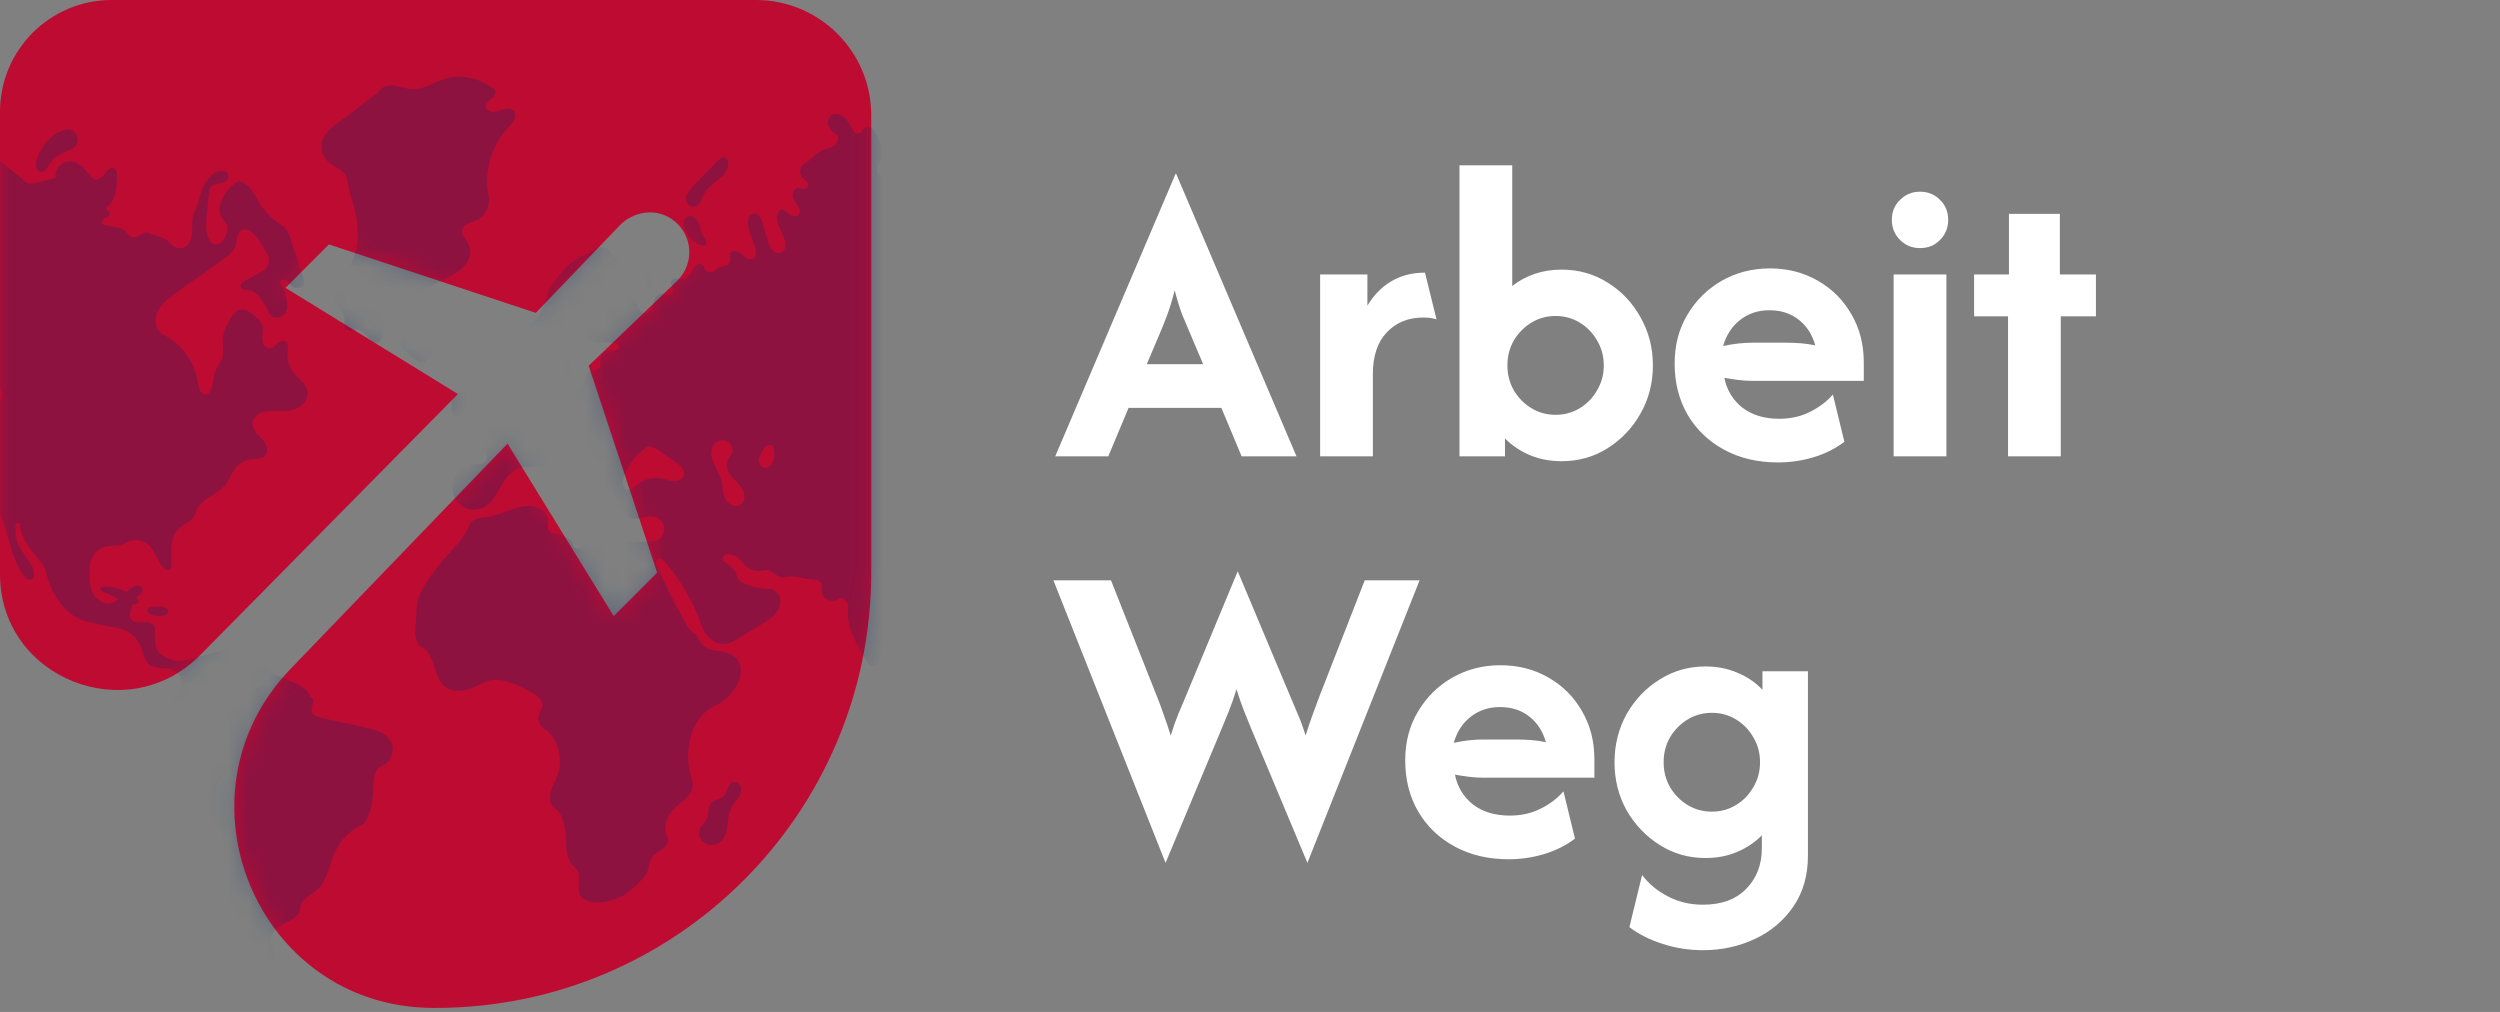 <svg width="126" height="51" viewBox="0 0 126 51" fill="none" xmlns="http://www.w3.org/2000/svg">
<rect x="0" y="0" width="126" height="51" fill="#808080" stroke="none"/>
<path d="M38.098 0H5.631C2.521 0 0 2.521 0 5.631V28.843C0 28.885 0 28.926 0 28.967C0.029 34.192 6.428 36.728 10.098 33.009L23.079 19.859L14.387 14.507L16.576 12.318L27.004 15.769L31.224 11.371C31.905 10.661 33.013 10.477 33.831 11.024C34.94 11.767 35.032 13.287 34.122 14.161L29.669 18.434L33.12 28.862L30.931 31.051L25.579 22.359L14.65 33.706C8.529 40.06 12.935 50.72 21.758 50.798C21.824 50.799 21.89 50.799 21.956 50.799C34.081 50.799 43.911 40.969 43.911 28.843V5.813C43.911 2.603 41.309 0 38.098 0Z" fill="#BE0B32"/>
<mask id="mask0_7_23" style="mask-type:luminance" maskUnits="userSpaceOnUse" x="0" y="0" width="44" height="51">
<path d="M38.098 0H5.631C2.521 0 0 2.521 0 5.631V28.843C0 28.885 0 28.926 0 28.967C0.029 34.192 6.428 36.728 10.098 33.009L23.079 19.859L14.387 14.507L16.576 12.318L27.004 15.769L31.224 11.371C31.905 10.661 33.013 10.477 33.831 11.024C34.94 11.767 35.032 13.287 34.122 14.161L29.669 18.434L33.12 28.862L30.931 31.051L25.579 22.359L14.65 33.706C8.529 40.06 12.935 50.72 21.758 50.798C21.824 50.799 21.89 50.799 21.956 50.799C34.081 50.799 43.911 40.969 43.911 28.843V5.813C43.911 2.603 41.309 0 38.098 0Z" fill="white"/>
</mask>
<g mask="url(#mask0_7_23)">
<g opacity="0.26">
<path d="M19.296 36.966C19.035 36.809 18.733 36.739 18.436 36.672C18.247 36.63 18.057 36.589 17.868 36.548C17.32 36.428 16.772 36.308 16.224 36.188C16.006 36.141 15.746 36.052 15.705 35.833C15.68 35.705 15.745 35.578 15.774 35.45C15.804 35.323 15.776 35.155 15.651 35.116C15.523 34.756 15.134 34.535 14.784 34.382C14.435 34.228 14.058 34.132 13.733 33.931C13.438 33.746 13.196 33.477 13.045 33.163C12.813 32.679 12.005 32.7 11.471 32.753C11.249 32.775 11.033 32.833 10.817 32.89C10.394 33.003 9.971 33.115 9.548 33.227C9.504 33.239 9.459 33.25 9.413 33.261C9.412 33.261 9.411 33.261 9.41 33.262C9.404 33.263 9.398 33.264 9.392 33.265C9.356 33.273 9.319 33.28 9.281 33.286C8.8 33.367 8.464 33.178 8.389 33.15L8.389 33.149C8.259 33.093 8.135 33.004 8.048 32.914C7.901 32.763 7.832 32.549 7.819 32.338C7.805 32.127 7.803 31.923 7.821 31.712C7.835 31.54 7.662 31.402 7.492 31.369C7.321 31.337 7.145 31.372 6.972 31.361C6.799 31.35 6.607 31.27 6.555 31.104C6.524 31.002 6.553 30.892 6.586 30.79C6.67 30.534 6.71 30.205 6.933 30.054C7.067 29.964 7.225 29.835 7.184 29.679C7.16 29.589 7.069 29.528 6.977 29.517C6.885 29.505 6.792 29.536 6.709 29.578C6.275 29.797 6.013 30.335 5.532 30.402C5.128 30.458 4.753 30.125 4.618 29.74C4.483 29.355 4.512 28.916 4.529 28.508C4.548 28.075 4.872 27.671 5.292 27.559C5.497 27.505 5.712 27.515 5.923 27.499C6.134 27.483 6.31 27.353 6.509 27.28C6.793 27.175 7.126 27.217 7.376 27.388C7.766 27.655 7.9 28.16 8.172 28.547C8.245 28.651 8.36 28.759 8.484 28.724C8.578 28.698 8.633 28.594 8.634 28.496C8.635 28.399 8.647 28.27 8.642 28.172C8.628 27.911 8.615 27.648 8.653 27.389C8.691 27.131 8.785 26.874 8.961 26.681C9.245 26.371 9.744 26.276 9.844 25.867C9.924 25.54 10.19 25.292 10.468 25.102C10.746 24.911 11.053 24.756 11.288 24.515C11.486 24.313 11.598 24.053 11.727 23.801C11.902 23.46 12.247 23.212 12.627 23.157C12.896 23.117 13.219 23.148 13.386 22.934C13.515 22.767 13.478 22.519 13.369 22.338C13.261 22.156 13.094 22.018 12.957 21.858C12.819 21.698 12.701 21.499 12.73 21.29C12.758 21.083 12.921 20.914 13.111 20.828C13.301 20.741 13.514 20.724 13.723 20.72C14.099 20.713 14.485 20.742 14.842 20.624C15.199 20.506 15.526 20.189 15.509 19.813C15.492 19.459 15.194 19.195 14.94 18.948C14.834 18.845 14.734 18.712 14.659 18.569C14.656 18.563 14.653 18.559 14.65 18.553C14.642 18.539 14.638 18.526 14.631 18.512C14.625 18.499 14.619 18.486 14.614 18.474C14.425 18.055 14.503 17.687 14.51 17.579C14.52 17.448 14.512 17.292 14.403 17.217C14.272 17.126 14.093 17.216 13.974 17.323C13.856 17.429 13.734 17.562 13.574 17.561C13.377 17.561 13.243 17.347 13.226 17.15C13.208 16.953 13.265 16.756 13.253 16.558C13.233 16.21 12.915 15.997 12.647 15.774C12.456 15.614 12.171 15.543 11.952 15.663C11.795 15.748 11.7 15.911 11.612 16.066C11.434 16.378 11.253 16.703 11.225 17.061C11.205 17.32 11.267 17.58 11.241 17.839C11.227 17.971 11.181 18.125 11.105 18.25C11.104 18.251 11.104 18.252 11.103 18.253C10.987 18.434 10.805 18.753 10.795 18.906C10.773 19.143 10.726 19.378 10.647 19.602C10.612 19.701 10.565 19.806 10.471 19.853C10.338 19.919 10.171 19.832 10.094 19.705C10.017 19.578 10.004 19.424 9.982 19.278C9.833 18.261 9.137 17.313 8.219 16.853C7.857 16.672 7.761 16.17 7.907 15.794C8.054 15.417 8.376 15.141 8.694 14.891C9.301 14.413 9.94 14.025 10.563 13.568C10.814 13.384 11.064 13.201 11.314 13.017C11.541 12.851 11.779 12.669 11.87 12.403C11.918 12.263 11.92 12.111 11.949 11.965C11.979 11.819 12.046 11.668 12.178 11.6C12.402 11.486 12.661 11.663 12.835 11.844C13.091 12.111 13.251 12.441 13.439 12.758C13.44 12.76 13.441 12.761 13.442 12.763C13.699 13.207 13.475 13.536 13.261 13.653C12.958 13.818 12.655 13.983 12.352 14.149C12.231 14.215 12.09 14.325 12.13 14.457C12.172 14.597 12.363 14.601 12.508 14.621C12.761 14.656 12.979 14.827 13.129 15.035C13.278 15.243 13.467 15.465 13.525 15.714C13.573 15.919 13.808 16.048 14.015 16.011C14.222 15.974 14.388 15.799 14.452 15.599C14.516 15.398 14.489 15.178 14.417 14.98C14.345 14.782 14.347 14.53 14.189 14.392C14.095 14.31 14.137 14.126 14.258 14.094C14.351 14.07 14.447 14.125 14.512 14.195C14.578 14.265 14.625 14.351 14.696 14.416C14.812 14.522 15.002 14.543 15.162 14.492C15.245 14.458 15.401 14.344 15.306 14.038C15.191 13.691 15.077 13.343 14.962 12.996C14.852 12.662 14.743 12.328 14.633 11.995C14.544 11.725 14.405 11.469 14.163 11.321C13.686 11.028 13.285 10.613 13.008 10.126C12.887 9.914 12.788 9.686 12.626 9.504C12.463 9.322 12.135 9.029 11.933 9.166C11.551 9.424 11.259 9.813 11.117 10.251C11.061 10.421 11.028 10.607 11.082 10.777C11.138 10.953 11.277 11.087 11.38 11.239C11.483 11.392 11.482 11.591 11.417 11.763C11.364 11.902 11.309 12.045 11.211 12.157C11.113 12.269 10.96 12.345 10.814 12.312C10.631 12.27 10.527 12.078 10.469 11.898C10.383 11.628 10.38 11.341 10.406 11.058C10.445 10.633 10.485 10.209 10.524 9.784C10.536 9.656 10.551 9.519 10.633 9.42C10.75 9.278 10.956 9.262 11.136 9.226C11.317 9.19 11.523 9.082 11.526 8.899C11.529 8.795 11.459 8.698 11.367 8.651C11.275 8.603 11.165 8.599 11.064 8.618C10.749 8.679 10.519 8.946 10.345 9.215C10.064 9.65 10.048 10.203 9.809 10.662C9.694 10.883 9.686 11.143 9.686 11.392C9.685 11.641 9.687 11.899 9.588 12.127C9.488 12.356 9.257 12.548 9.01 12.517C8.78 12.487 8.618 12.287 8.445 12.133C8.184 11.902 7.812 11.896 7.496 11.749C7.359 11.685 7.201 11.758 7.07 11.835C6.941 11.912 6.792 11.996 6.647 11.953C6.519 11.914 6.442 11.788 6.354 11.688C6.116 11.417 5.715 11.446 5.365 11.363C5.296 11.347 5.225 11.33 5.169 11.286C5.114 11.242 5.078 11.165 5.105 11.1C5.131 11.036 5.204 11.007 5.271 10.992C5.339 10.976 5.411 10.968 5.463 10.923C5.516 10.878 5.537 10.753 5.496 10.698C5.339 10.486 5.145 10.295 4.919 10.161C4.839 10.111 4.678 10.023 4.612 9.965C4.611 9.964 4.609 9.963 4.608 9.962C4.604 9.958 4.599 9.954 4.597 9.951L4.595 9.953C4.522 9.893 4.422 9.861 4.327 9.841C4.192 9.814 4.045 9.793 3.948 9.695C3.851 9.598 3.83 9.45 3.762 9.331C3.663 9.158 3.468 9.057 3.272 9.023C3.075 8.99 2.853 8.938 2.662 8.995C2.371 9.082 2.078 9.169 1.777 9.217C1.648 9.238 1.514 9.252 1.386 9.222C1.259 9.193 1.16 9.038 1.058 8.956C0.353 8.396 -0.426 7.854 -0.885 7.081C-1.05 6.804 -1.321 6.592 -1.63 6.498C-1.938 6.404 -2.341 6.345 -2.6 6.537C-2.863 6.731 -3.126 6.925 -3.389 7.12C-3.507 7.207 -3.629 7.296 -3.772 7.327C-3.93 7.362 -4.111 7.326 -4.243 7.42C-4.332 7.483 -4.377 7.594 -4.386 7.702C-4.395 7.81 -4.421 7.936 -4.383 8.038C-4.251 8.383 -4.134 8.847 -4.296 9.18C-4.361 9.315 -4.543 9.35 -4.688 9.315C-4.834 9.28 -4.962 9.194 -5.104 9.148C-5.327 9.075 -5.582 9.108 -5.779 9.235C-5.976 9.362 -6.019 9.574 -6.091 9.797C-6.143 9.954 -6.065 10.143 -5.917 10.218C-5.665 10.346 -5.317 10.114 -5.046 10.192C-4.971 10.162 -4.889 10.24 -4.884 10.32C-4.88 10.4 -4.928 10.473 -4.979 10.535C-5.249 10.86 -5.649 11.041 -6.03 11.225C-6.41 11.409 -6.838 11.613 -6.995 12.006C-7.096 12.259 -7.077 12.557 -6.944 12.796C-6.898 12.878 -6.838 12.954 -6.8 13.041C-6.762 13.128 -6.704 13.264 -6.768 13.335C-6.843 13.417 -6.868 13.542 -6.831 13.647C-6.793 13.752 -6.684 13.799 -6.573 13.807C-6.475 13.813 -6.375 13.821 -6.286 13.86C-6.197 13.9 -6.119 13.979 -6.109 14.076C-6.094 14.215 -6.213 14.328 -6.322 14.415C-6.535 14.587 -6.748 14.759 -6.96 14.931C-7.022 14.98 -7.089 15.043 -7.081 15.122C-7.074 15.194 -7 15.245 -6.927 15.252C-6.854 15.259 -6.783 15.232 -6.715 15.205C-6.403 15.084 -6.102 14.911 -5.774 14.844C-5.502 14.788 -5.311 14.54 -5.202 14.285C-5.093 14.03 -5.041 13.752 -4.912 13.506C-4.787 13.267 -4.59 13.066 -4.354 12.936C-4.262 12.885 -4.153 12.844 -4.052 12.876C-3.952 12.909 -3.916 13.026 -3.963 13.12C-4.027 13.248 -4.147 13.336 -4.257 13.427C-4.367 13.518 -4.476 13.627 -4.504 13.767C-4.531 13.907 -4.464 14.007 -4.321 14.003C-4.109 14.036 -3.915 13.888 -3.76 13.74C-3.605 13.592 -3.415 13.415 -3.201 13.415C-2.586 13.414 -2.089 14.037 -1.678 14.495C-1.365 14.844 -1.055 15.207 -0.864 15.636C-0.526 16.392 -0.379 17.284 -0.611 18.079C-0.742 18.529 -0.598 19.048 -0.253 19.365C-0.134 19.476 0.013 19.572 0.067 19.725C0.121 19.881 0.063 20.051 0.005 20.206C-0.317 21.068 -0.774 21.859 -0.884 22.773C-0.986 23.619 -0.997 24.585 -0.454 25.242C0.147 25.97 0.327 26.872 0.603 27.774C0.732 28.198 0.924 28.602 1.169 28.971C1.245 29.085 1.345 29.206 1.482 29.212C1.567 29.216 1.653 29.168 1.693 29.093C1.734 29.018 1.712 28.902 1.702 28.817C1.678 28.61 1.555 28.43 1.441 28.255C1.193 27.877 0.828 27.444 0.801 26.992C0.793 26.849 0.784 26.705 0.776 26.562C0.773 26.519 0.771 26.474 0.786 26.433C0.801 26.392 0.839 26.357 0.882 26.358C0.926 26.359 1.025 26.423 1.003 26.461C1.031 27.007 1.376 27.479 1.708 27.914C1.9 28.167 2.217 28.444 2.295 28.753C2.436 29.316 2.642 29.871 2.987 30.338C3.332 30.805 3.811 31.196 4.377 31.325C4.875 31.438 5.424 31.575 5.928 31.658C6.436 31.741 6.891 32.1 7.09 32.575C7.214 32.871 7.253 33.218 7.48 33.445C7.728 33.693 8.151 33.673 8.5 33.709C8.726 33.733 8.94 33.864 9.063 34.056C9.186 34.248 9.217 34.497 9.143 34.713C9.071 34.926 8.911 35.095 8.787 35.282C8.493 35.725 8.578 36.272 8.487 36.795C8.344 37.619 8.803 38.414 9.244 39.125C9.598 39.694 9.795 40.384 10.324 40.796C10.96 41.29 11.301 42.089 11.409 42.887C11.518 43.685 11.698 44.621 11.392 45.367C11.034 46.241 10.67 47.199 10.931 48.107C11.066 48.581 11.364 48.996 11.501 49.47C11.611 49.85 11.614 50.251 11.671 50.643C11.728 51.034 11.852 51.439 12.145 51.704C12.459 51.987 12.668 52.382 12.991 52.653C13.11 52.753 13.244 52.848 13.399 52.863C13.553 52.878 13.728 52.781 13.746 52.627C13.756 52.544 13.721 52.463 13.687 52.387C13.498 51.969 13.31 51.55 13.122 51.131C13.049 50.969 13.102 50.815 13.184 50.657C13.266 50.499 13.395 50.371 13.49 50.22C13.585 50.07 13.646 49.877 13.573 49.715C13.5 49.553 13.31 49.458 13.261 49.287C13.22 49.145 13.292 48.993 13.387 48.88C13.483 48.768 13.604 48.677 13.691 48.558C13.905 48.269 13.868 47.824 13.611 47.573C13.546 47.327 13.699 47.045 13.878 46.864C14.058 46.683 14.291 46.568 14.514 46.447C14.738 46.325 14.964 46.19 15.113 45.983C15.086 45.723 15.188 45.473 15.385 45.303C15.582 45.132 15.817 45.007 16.006 44.828C16.524 44.335 16.597 43.547 16.903 42.9C17.195 42.282 17.722 41.779 18.353 41.516C18.646 41.072 18.785 40.468 18.809 39.936C18.821 39.672 18.798 39.405 18.855 39.147C18.912 38.889 19.072 38.633 19.324 38.555C19.615 38.465 19.825 37.989 19.799 37.685C19.774 37.383 19.557 37.123 19.296 36.966Z" fill="#002768"/>
<path d="M2.983 8.369C2.837 8.532 2.769 8.762 2.804 8.978C2.839 9.194 2.976 9.391 3.166 9.499C3.24 9.541 3.322 9.571 3.384 9.629C3.446 9.687 3.483 9.785 3.438 9.857C3.383 9.944 3.254 9.937 3.158 9.9C3.063 9.862 2.965 9.805 2.865 9.826C2.756 9.85 2.686 9.963 2.677 10.074C2.668 10.185 2.706 10.293 2.743 10.398C2.816 10.603 2.913 10.832 3.119 10.901C3.415 11 3.722 10.699 4.028 10.76C4.181 10.791 4.301 10.907 4.407 11.021C4.513 11.136 4.62 11.259 4.767 11.313C4.913 11.367 5.11 11.32 5.165 11.175C5.214 11.043 5.131 10.896 5.15 10.756C5.176 10.574 5.359 10.465 5.492 10.339C5.856 9.994 5.889 9.435 5.899 8.934C5.9 8.838 5.902 8.74 5.869 8.649C5.837 8.559 5.763 8.477 5.668 8.463C5.495 8.438 5.381 8.629 5.271 8.766C5.179 8.88 4.953 9.099 4.791 9.045C4.617 8.987 4.408 8.671 4.279 8.541C4.136 8.398 3.988 8.25 3.799 8.176C3.522 8.068 3.182 8.148 2.983 8.369Z" fill="#002768"/>
<path d="M2.06 8.661C2.158 8.671 2.253 8.614 2.319 8.54C2.385 8.467 2.429 8.376 2.481 8.291C2.639 8.032 2.879 7.824 3.158 7.704C3.38 7.609 3.638 7.559 3.796 7.376C3.974 7.17 3.948 6.82 3.741 6.642C3.409 6.358 2.909 6.646 2.634 6.875C2.264 7.185 1.985 7.604 1.851 8.069C1.818 8.184 1.793 8.306 1.82 8.423C1.848 8.54 1.94 8.649 2.06 8.661Z" fill="#002768"/>
<path d="M5.24 29.562C5.156 29.561 5.045 29.59 5.045 29.674C5.045 29.735 5.108 29.775 5.164 29.802C5.351 29.893 5.539 29.983 5.726 30.075C5.994 30.204 6.263 30.334 6.546 30.424C6.643 30.454 6.747 30.48 6.844 30.45C7.329 30.297 6.504 29.877 6.366 29.814C6.014 29.653 5.628 29.565 5.24 29.562Z" fill="#002768"/>
<path d="M7.729 30.576C7.625 30.575 7.502 30.582 7.448 30.671C7.405 30.741 7.428 30.837 7.484 30.898C7.539 30.959 7.619 30.991 7.699 31.012C7.86 31.055 8.029 31.065 8.194 31.038C8.36 31.012 8.586 30.866 8.426 30.691C8.276 30.526 7.923 30.58 7.729 30.576Z" fill="#002768"/>
<path d="M23.513 13.265C23.689 13.006 23.766 12.661 23.641 12.373C23.513 12.075 23.182 11.793 23.316 11.498C23.413 11.283 23.69 11.241 23.91 11.157C24.418 10.962 24.739 10.373 24.627 9.84C24.372 8.632 24.789 7.321 25.626 6.414C25.734 6.298 25.85 6.185 25.918 6.042C25.985 5.898 25.992 5.713 25.887 5.594C25.77 5.461 25.562 5.458 25.39 5.504C25.219 5.55 25.055 5.634 24.878 5.64C24.7 5.646 24.498 5.534 24.491 5.357C24.484 5.177 24.666 5.058 24.804 4.942C24.942 4.827 25.047 4.593 24.903 4.485C24.184 3.941 23.222 3.699 22.367 3.986C21.833 4.166 21.334 4.52 20.771 4.496C20.46 4.483 20.165 4.353 19.855 4.317C19.546 4.281 19.178 4.377 19.057 4.665C18.442 5.08 17.809 5.657 17.193 6.072C16.79 6.344 16.357 6.656 16.232 7.126C16.14 7.469 16.245 7.858 16.497 8.108C16.668 8.28 16.894 8.383 17.094 8.52C17.295 8.656 17.482 8.849 17.507 9.089C17.571 9.711 17.854 10.307 17.954 10.923C18.024 11.355 18.061 11.796 18.009 12.231C17.931 12.872 17.654 13.487 17.226 13.971C17.065 14.153 16.988 14.432 16.927 14.667C16.866 14.902 16.868 15.162 16.985 15.375C17.096 15.577 17.306 15.73 17.353 15.956C17.375 16.062 17.358 16.171 17.354 16.279C17.351 16.387 17.364 16.503 17.434 16.585C17.505 16.667 17.78 16.682 17.874 16.628C18.082 16.511 18.323 16.714 18.466 16.905C18.61 17.096 18.814 17.32 19.041 17.247C19.26 17.177 19.303 16.895 19.349 16.67C19.505 15.918 20.102 15.329 20.757 14.927C21.411 14.525 22.143 14.263 22.804 13.871C23.074 13.712 23.337 13.525 23.513 13.265Z" fill="#002768"/>
<path d="M21.502 18.18C21.625 18.051 21.679 17.894 21.825 17.777C21.98 17.651 22.237 17.582 22.334 17.398C22.39 17.293 22.375 17.16 22.31 17.061C22.245 16.963 22.133 16.9 22.017 16.881C21.652 16.822 21.306 17.162 20.942 17.094C20.744 17.056 20.544 16.901 20.362 16.987C20.214 17.057 20.174 17.262 20.234 17.414C20.293 17.566 20.424 17.678 20.549 17.783C20.775 17.971 21.206 18.491 21.502 18.18Z" fill="#002768"/>
<path d="M62.858 9.171C62.808 9.108 62.743 9.057 62.694 8.993C62.583 8.847 62.562 8.653 62.556 8.471C62.55 8.288 62.552 8.098 62.475 7.932C62.397 7.766 62.21 7.634 62.035 7.687C61.772 7.767 61.453 7.785 61.192 7.696C60.787 7.558 60.549 7.115 60.149 6.962C59.793 6.826 59.414 6.781 59.042 6.699C58.633 6.609 58.206 6.52 57.8 6.623C57.393 6.726 57.02 7.087 57.05 7.504C57.055 7.568 56.995 7.627 56.941 7.661C56.888 7.695 56.824 7.71 56.763 7.724C56.487 7.787 56.212 7.851 55.936 7.915C55.82 7.942 55.702 7.969 55.583 7.964C55.463 7.96 55.34 7.919 55.261 7.831C55.059 7.607 54.743 7.475 54.508 7.286C54.446 7.237 54.374 7.184 54.295 7.192C54.23 7.198 54.177 7.244 54.125 7.284C53.886 7.465 53.574 7.548 53.277 7.507C52.641 7.421 51.991 7.244 51.376 7.06C51.123 6.984 50.846 6.993 50.598 7.085C50.549 7.103 50.497 7.128 50.474 7.175C50.44 7.244 50.482 7.325 50.523 7.39C50.614 7.536 50.711 7.734 50.782 7.89C50.813 7.958 50.785 8.041 50.733 8.095C50.682 8.149 50.611 8.179 50.543 8.209C50.219 8.348 49.896 8.486 49.573 8.625C49.401 8.699 49.217 8.774 49.033 8.741C48.881 8.713 48.751 8.612 48.656 8.49C48.561 8.368 48.46 8.236 48.396 8.096C48.349 7.992 48.246 7.92 48.137 7.885C48.028 7.849 47.912 7.843 47.797 7.838C47.621 7.831 47.409 7.834 47.249 7.759C47.183 7.728 47.103 7.782 47.072 7.849C47.042 7.917 47.044 7.993 47.03 8.066C46.99 8.265 46.826 8.424 46.634 8.493C46.443 8.561 46.231 8.547 46.036 8.492C45.841 8.436 45.617 8.398 45.441 8.297C45.206 8.163 44.873 8.247 44.73 8.476C44.651 8.603 44.602 8.783 44.454 8.81C44.304 8.837 44.185 8.66 44.198 8.508C44.211 8.356 44.305 8.225 44.371 8.088C44.614 7.591 44.322 7.036 44.044 6.558C43.947 6.393 43.69 6.352 43.548 6.48C43.47 6.549 43.425 6.657 43.33 6.702C43.229 6.751 43.102 6.705 43.023 6.625C42.945 6.544 42.921 6.421 42.862 6.325C42.749 6.141 42.631 5.95 42.45 5.833C42.268 5.715 42.006 5.693 41.849 5.842C41.724 5.962 41.7 6.16 41.752 6.324C41.805 6.489 41.932 6.653 42.087 6.728C42.221 6.793 42.268 6.973 42.218 7.112C42.169 7.252 42.044 7.352 41.91 7.416C41.776 7.479 41.63 7.512 41.491 7.56C41.121 7.686 40.907 8.046 40.563 8.232C40.445 8.296 40.358 8.414 40.331 8.545C40.303 8.677 40.337 8.819 40.42 8.925C40.484 9.007 40.575 9.066 40.642 9.147C40.709 9.227 40.748 9.348 40.69 9.436C40.648 9.5 40.563 9.526 40.487 9.52C40.41 9.514 40.334 9.472 40.257 9.469C40.137 9.464 40.026 9.551 39.979 9.662C39.932 9.772 39.942 9.9 39.981 10.014C40.02 10.127 40.083 10.192 40.152 10.29C40.212 10.374 40.273 10.461 40.298 10.561C40.322 10.661 40.303 10.779 40.223 10.844C40.134 10.917 39.999 10.902 39.895 10.85C39.792 10.799 39.707 10.717 39.607 10.658C39.508 10.599 39.372 10.516 39.293 10.601C39.126 10.782 39.131 11.066 39.21 11.3C39.289 11.533 39.43 11.742 39.511 11.975C39.592 12.208 39.644 12.529 39.453 12.685C39.306 12.805 39.071 12.749 38.937 12.613C38.803 12.478 38.744 12.287 38.69 12.104C38.602 11.806 38.513 11.508 38.425 11.21C38.393 11.102 38.36 10.992 38.294 10.901C38.228 10.809 38.123 10.739 38.01 10.746C37.811 10.759 37.704 10.992 37.694 11.191C37.667 11.774 38.179 12.319 38.072 12.892C38.05 13.01 37.915 13.08 37.795 13.067C37.676 13.055 37.572 12.982 37.481 12.903C37.39 12.825 37.303 12.739 37.193 12.689C37.084 12.639 36.943 12.636 36.855 12.717C36.742 12.82 36.811 12.97 36.809 13.123C36.807 13.246 36.693 13.339 36.578 13.382C36.462 13.425 36.336 13.438 36.228 13.496C36.122 13.554 36.04 13.652 35.928 13.697C35.775 13.758 35.521 13.704 35.517 13.54C35.514 13.416 35.404 13.305 35.281 13.3C35.128 13.293 35.006 13.425 34.927 13.557C34.848 13.688 34.789 13.86 34.655 13.935C34.621 14.029 34.508 14.072 34.408 14.07C34.308 14.068 34.21 14.034 34.11 14.027C34.02 14.021 33.922 14.04 33.859 14.105C33.797 14.17 33.786 14.34 33.855 14.398C33.879 14.47 33.903 14.543 33.904 14.618C33.905 14.694 33.878 14.774 33.817 14.818C33.712 14.894 33.551 14.862 33.435 14.807C33.283 14.735 33.102 14.854 33.026 15.004C32.95 15.153 32.94 15.327 32.886 15.486C32.832 15.645 32.706 15.803 32.538 15.802C32.365 15.8 32.245 15.636 32.153 15.49C32.045 15.316 31.937 15.143 31.829 14.969C31.791 14.908 31.752 14.843 31.753 14.772C31.755 14.654 31.867 14.564 31.983 14.542C32.098 14.519 32.216 14.547 32.332 14.566C32.448 14.585 32.574 14.594 32.677 14.538C32.858 14.441 32.89 14.177 32.796 13.994C32.701 13.812 32.592 13.659 32.391 13.617C31.867 13.508 31.301 13.375 30.964 12.96C30.845 12.814 30.756 12.634 30.594 12.538C30.436 12.444 30.233 12.45 30.06 12.511C29.886 12.572 29.756 12.73 29.583 12.793C28.835 13.064 28.319 13.681 27.847 14.321C27.597 14.66 27.513 15.088 27.37 15.485C27.227 15.881 26.964 16.3 26.585 16.483C26.516 16.517 26.446 16.551 26.391 16.604C26.335 16.657 26.297 16.733 26.307 16.809C26.318 16.885 26.375 16.946 26.399 17.019C26.424 17.093 26.413 17.174 26.402 17.251C26.376 17.447 26.377 17.645 26.371 17.842C26.368 17.945 26.396 18.051 26.464 18.128C26.533 18.205 26.645 18.245 26.743 18.212C26.898 18.16 26.957 17.957 27.108 17.894C27.264 17.829 27.448 17.952 27.51 18.109C27.572 18.267 27.518 18.444 27.561 18.608C27.599 18.75 27.637 18.892 27.675 19.034C27.704 19.145 27.746 19.27 27.852 19.314C27.952 19.356 28.064 19.306 28.161 19.257C28.308 19.182 28.459 19.105 28.571 18.983C28.682 18.861 28.76 18.685 28.741 18.521C28.64 17.636 28.358 16.576 28.911 15.879C29.026 15.734 29.151 15.596 29.285 15.467C29.377 15.378 29.474 15.292 29.59 15.236C29.705 15.18 29.841 15.157 29.962 15.198C30.084 15.24 30.184 15.354 30.184 15.482C30.185 15.602 30.105 15.707 30.029 15.8C29.901 15.959 29.81 16.131 29.665 16.275C29.478 16.462 29.442 16.781 29.583 17.005C29.724 17.229 30.018 17.278 30.282 17.259C30.533 17.241 30.788 17.264 31.032 17.326C31.115 17.347 31.213 17.391 31.218 17.477C31.223 17.561 31.13 17.618 31.047 17.638C30.867 17.681 30.67 17.652 30.502 17.73C30.287 17.832 30.16 18.128 30.255 18.347C30.307 18.465 30.184 18.591 30.061 18.629C29.938 18.666 29.798 18.663 29.691 18.734C29.495 18.865 29.517 19.154 29.434 19.374C29.322 19.672 29.001 19.848 28.685 19.882C28.369 19.915 28.036 19.876 27.727 19.804C27.48 19.746 27.278 19.53 27.237 19.279C27.227 19.217 27.226 19.153 27.204 19.093C27.183 19.034 27.133 18.979 27.07 18.975C26.992 18.97 26.928 19.047 26.92 19.125C26.912 19.203 26.942 19.279 26.973 19.351C27.025 19.474 27.068 19.557 27.063 19.69C27.057 19.825 26.969 19.945 26.861 20.026C26.753 20.107 26.626 20.157 26.505 20.216C26.032 20.443 25.564 20.775 25.372 21.263C25.305 21.435 25.113 21.516 24.939 21.58C24.75 21.649 24.561 21.718 24.372 21.787C24.205 21.848 24.015 21.936 23.98 22.109C23.949 22.267 24.065 22.415 24.189 22.517C24.313 22.619 24.459 22.71 24.523 22.857C24.574 22.976 24.561 23.12 24.489 23.228C24.416 23.335 24.285 23.396 24.156 23.397C23.898 23.399 23.632 23.403 23.396 23.508C23.079 23.651 22.939 23.968 22.842 24.302C22.724 24.71 22.872 25.182 23.202 25.449C23.532 25.717 24.025 25.763 24.399 25.562C25.113 25.18 25.231 24.129 25.928 23.717C26.284 23.506 26.722 23.507 27.136 23.514C27.831 23.526 28.272 24.353 28.459 25.022C28.491 25.139 28.528 25.274 28.638 25.323C28.726 25.361 28.831 25.327 28.902 25.264C28.973 25.2 29.018 25.113 29.061 25.028C29.13 24.889 29.202 24.736 29.168 24.584C29.12 24.366 28.886 24.256 28.694 24.143C28.439 23.993 28.217 23.788 28.048 23.545C27.984 23.454 27.926 23.335 27.979 23.236C28.024 23.151 28.138 23.122 28.232 23.146C28.326 23.169 28.404 23.232 28.479 23.293C29.128 23.823 29.697 24.483 29.892 25.297C29.915 25.393 29.934 25.492 29.987 25.576C30.039 25.66 30.132 25.727 30.23 25.715C30.361 25.7 30.442 25.553 30.439 25.421C30.436 25.29 30.374 25.167 30.328 25.044C30.282 24.92 30.252 24.778 30.31 24.66C30.42 24.572 30.587 24.593 30.703 24.672C30.819 24.751 30.896 24.874 30.969 24.993C31.147 25.281 31.324 25.569 31.501 25.856C31.602 26.019 31.754 26.125 31.945 26.142C32.135 26.16 32.325 26.111 32.513 26.074C32.701 26.038 32.9 26.014 33.08 26.079C33.318 26.166 33.486 26.416 33.476 26.669C33.468 26.901 33.351 27.12 33.142 27.221C32.933 27.321 32.691 27.317 32.458 27.311C32.087 27.302 31.715 27.293 31.343 27.284C31.09 27.278 30.833 27.27 30.593 27.191C30.357 27.113 30.111 26.966 29.878 27.054C29.734 27.108 29.637 27.242 29.544 27.366C29.451 27.49 29.342 27.618 29.191 27.651C29.04 27.685 28.852 27.562 28.884 27.41C28.719 27.14 28.337 26.937 28.023 26.9C27.917 26.887 27.801 26.888 27.719 26.82C27.583 26.706 27.63 26.493 27.63 26.316C27.63 26.009 27.43 25.711 27.145 25.595C26.742 25.43 26.268 25.517 25.854 25.652C25.44 25.787 25.041 25.983 24.611 26.048C24.43 26.075 24.245 26.078 24.07 26.13C23.895 26.181 23.724 26.292 23.661 26.463C23.35 27.3 22.534 27.907 22.003 28.625C21.651 29.101 21.293 29.587 21.094 30.145C20.992 30.429 21.006 30.734 20.981 31.034C20.965 31.231 20.949 31.428 20.933 31.625C20.924 31.747 20.914 31.869 20.925 31.99C20.944 32.199 21.026 32.402 21.158 32.566C21.544 32.674 21.751 33.162 21.875 33.543C22 33.924 22.102 34.345 22.413 34.598C22.681 34.816 23.058 34.861 23.397 34.797C23.736 34.732 24.048 34.571 24.355 34.413C25.055 34.05 25.959 34.427 26.643 34.819C26.767 34.89 26.901 34.944 27.012 35.034C27.173 35.165 27.349 35.327 27.345 35.535C27.341 35.699 27.224 35.837 27.168 35.992C27.074 36.255 27.186 36.578 27.422 36.727C28.141 37.178 28.391 38.267 28.102 39.065C27.996 39.357 27.821 39.624 27.745 39.925C27.669 40.226 27.723 40.596 27.986 40.763C28.332 40.983 28.403 41.444 28.477 41.847C28.538 42.179 28.515 42.52 28.555 42.855C28.595 43.189 28.714 43.538 28.986 43.738C29.383 44.03 28.988 44.792 29.29 45.181C29.477 45.422 29.813 45.488 30.117 45.484C30.817 45.474 31.508 45.18 31.999 44.682C32.249 44.429 32.548 44.191 32.653 43.851C32.721 43.632 32.734 43.389 32.865 43.2C32.997 43.01 33.223 42.912 33.405 42.77C33.588 42.628 33.738 42.379 33.633 42.173C33.441 41.796 33.558 41.286 33.806 40.944C34.007 40.667 34.314 40.489 34.561 40.252C34.809 40.016 35.005 39.661 34.889 39.34C34.642 38.659 34.629 37.894 34.796 37.19C34.964 36.486 35.425 35.831 36.09 35.545C36.538 35.353 36.872 34.981 37.125 34.564C37.379 34.148 37.436 33.571 37.129 33.191C36.962 32.985 36.65 32.889 36.389 32.841C36.128 32.793 35.855 32.772 35.621 32.648C35.413 32.537 35.25 32.348 35.172 32.127C35.115 31.968 34.933 31.904 34.816 31.784C34.687 31.652 34.598 31.488 34.511 31.327C34.36 31.049 34.209 30.771 34.058 30.493C33.744 29.912 33.476 29.27 33.164 28.688C33.115 28.596 33.064 28.501 33.061 28.397C33.058 28.293 33.116 28.179 33.217 28.156C33.337 28.128 33.444 28.23 33.523 28.325C34.184 29.116 34.731 30 35.144 30.945C35.29 31.279 35.357 31.653 35.572 31.948C35.786 32.242 36.125 32.471 36.489 32.457C36.773 32.446 37.03 32.294 37.272 32.145C37.642 31.92 38.011 31.694 38.38 31.468C38.615 31.325 38.853 31.178 39.039 30.975C39.225 30.772 39.354 30.5 39.324 30.226C39.295 29.952 39.074 29.692 38.799 29.678C38.409 29.682 38 29.604 37.636 29.464C37.429 29.384 37.21 29.259 37.151 29.045C37.081 28.787 36.91 28.579 36.688 28.431C36.623 28.388 36.554 28.351 36.5 28.294C36.447 28.238 36.411 28.157 36.433 28.082C36.452 28.022 36.506 27.977 36.566 27.956C36.626 27.935 36.691 27.934 36.754 27.939C36.869 27.947 36.985 27.97 37.085 28.026C37.302 28.148 37.425 28.404 37.622 28.554C37.819 28.704 38.065 28.806 38.312 28.781C38.443 28.768 38.572 28.721 38.701 28.74C38.858 28.762 38.983 28.875 39.11 28.969C39.236 29.064 39.396 29.147 39.547 29.1C39.974 28.966 40.458 29.169 40.905 29.203C41.028 29.212 41.154 29.223 41.262 29.282C41.369 29.341 41.452 29.464 41.425 29.584C41.374 29.81 41.448 30.059 41.64 30.189C41.833 30.319 42.108 30.312 42.293 30.172C42.429 30.069 42.621 30.209 42.687 30.366C42.753 30.524 42.736 30.701 42.734 30.872C42.731 31.224 42.8 31.577 42.936 31.902C43.133 32.373 43.354 32.848 43.641 33.27C43.728 33.399 43.838 33.539 43.993 33.551C44.159 33.565 44.301 33.417 44.35 33.258C44.4 33.099 44.384 32.928 44.392 32.762C44.414 32.249 44.675 31.751 45.084 31.441C45.356 31.234 45.579 30.956 45.856 30.756C45.978 30.668 46.109 30.567 46.147 30.42C46.178 30.298 46.141 30.154 46.217 30.053C46.269 29.983 46.363 29.956 46.45 29.963C46.537 29.969 46.618 30.004 46.698 30.039C46.965 30.154 47.239 30.275 47.437 30.488C47.56 30.619 47.674 30.763 47.713 30.939C47.752 31.114 47.761 31.298 47.83 31.464C47.899 31.63 48.053 31.78 48.233 31.771C48.32 31.766 48.404 31.724 48.492 31.725C48.617 31.727 48.727 31.819 48.786 31.929C48.845 32.04 48.863 32.167 48.88 32.291C48.964 32.902 48.869 33.56 49.127 34.12C49.206 34.29 49.308 34.448 49.41 34.605C49.565 34.844 49.72 35.084 49.876 35.323C49.961 35.456 50.089 35.512 50.238 35.562C50.329 35.592 50.443 35.604 50.508 35.534C50.554 35.485 50.559 35.408 50.539 35.344C50.519 35.28 50.476 35.225 50.435 35.172C50.292 34.988 50.193 34.784 50.065 34.59C49.939 34.396 49.811 34.204 49.683 34.012C49.572 33.846 49.459 33.678 49.397 33.489C49.335 33.3 49.33 33.083 49.429 32.91C49.488 32.808 49.541 32.723 49.658 32.709C49.774 32.695 49.897 32.751 49.963 32.849C49.971 32.971 50.119 33.04 50.236 33.078C50.353 33.116 50.487 33.148 50.552 33.252C50.615 33.351 50.595 33.488 50.663 33.583C50.715 33.656 50.817 33.689 50.902 33.66C50.987 33.631 51.047 33.543 51.044 33.453C51.04 33.339 51.155 33.182 51.249 33.116C51.343 33.051 51.45 32.999 51.526 32.914C51.67 32.752 51.666 32.48 51.517 32.323C51.12 31.905 50.733 31.445 50.609 30.882C50.587 30.78 50.571 30.672 50.594 30.57C50.618 30.467 50.689 30.37 50.79 30.341C51.044 30.271 51.313 30.26 51.575 30.234C51.741 30.218 51.907 30.202 52.065 30.151C52.223 30.099 52.374 30.01 52.469 29.874C52.669 29.589 52.998 29.43 53.287 29.236C53.423 29.146 53.562 29.015 53.552 28.852C53.54 28.67 53.597 28.505 53.702 28.355C53.807 28.206 53.939 28.074 54.023 27.911C54.107 27.749 54.133 27.538 54.024 27.391C53.928 27.262 53.832 27.119 53.795 26.962C53.765 26.838 53.77 26.709 53.754 26.582C53.719 26.316 53.589 26.063 53.392 25.88C53.228 25.728 53.202 25.423 53.348 25.253C53.43 25.159 53.56 25.094 53.586 24.971C53.613 24.841 53.504 24.723 53.393 24.651C53.282 24.578 53.152 24.516 53.093 24.397C53.02 24.248 53.098 24.054 53.239 23.965C53.38 23.877 53.563 23.879 53.721 23.934C53.988 24.027 54.189 24.25 54.352 24.481C54.552 24.765 54.645 25.11 54.781 25.43C54.82 25.522 54.862 25.619 54.943 25.679C55.085 25.784 55.303 25.726 55.413 25.588C55.522 25.449 55.539 25.256 55.505 25.083C55.463 24.87 55.28 24.663 55.148 24.491C55.051 24.366 54.953 24.236 54.914 24.084C54.85 23.826 54.969 23.561 55.085 23.323C55.207 23.073 55.332 22.817 55.531 22.624C55.669 22.49 55.836 22.39 55.981 22.263C56.125 22.137 56.251 21.97 56.261 21.777C56.305 20.928 56.642 20.132 56.461 19.301C56.378 18.922 56.2 18.572 55.994 18.244C55.844 18.006 55.654 17.776 55.392 17.675C55.347 17.657 55.3 17.644 55.255 17.625C55.056 17.543 54.907 17.35 54.877 17.137C54.847 16.924 54.937 16.698 55.105 16.563C55.308 16.401 55.338 16.127 55.294 15.871C55.271 15.731 55.215 15.59 55.248 15.452C55.275 15.336 55.362 15.242 55.463 15.18C55.565 15.117 55.68 15.083 55.794 15.049C56.271 14.907 56.791 15.005 57.273 14.879C57.454 14.832 57.642 14.768 57.766 14.627C57.889 14.486 57.918 14.245 57.779 14.12C57.762 13.889 57.745 13.64 57.728 13.41C57.72 13.308 57.713 13.204 57.739 13.106C57.765 13.008 57.833 12.914 57.93 12.884C58.16 12.813 58.39 13.116 58.615 13.032C58.701 13.08 58.783 12.975 58.809 12.88C58.836 12.786 58.852 12.67 58.941 12.628C59.031 12.586 59.141 12.661 59.174 12.755C59.207 12.849 59.185 12.953 59.163 13.05C59.114 13.262 59.066 13.475 59.018 13.687C58.88 14.295 58.741 14.903 58.603 15.511C58.526 15.849 58.609 16.219 58.809 16.503C59.18 17.033 59.45 17.645 59.751 18.218C59.789 18.291 59.833 18.369 59.91 18.397C60.054 18.45 60.194 18.282 60.197 18.128C60.2 17.975 60.125 17.832 60.102 17.68C60.046 17.313 60.296 16.977 60.404 16.621C60.563 16.098 60.404 15.519 60.104 15.063C59.918 14.782 59.633 14.572 59.589 14.238C59.546 13.904 59.71 13.531 60.022 13.405C60.148 13.354 60.286 13.345 60.421 13.327C60.556 13.31 60.694 13.281 60.802 13.199C60.91 13.116 60.977 12.966 60.926 12.841C60.834 12.617 60.95 12.366 61.085 12.165C61.22 11.964 61.384 11.759 61.386 11.517C61.387 11.392 61.349 11.248 61.433 11.155C61.474 11.109 61.536 11.088 61.584 11.05C61.717 10.942 61.681 10.694 61.523 10.628C61.338 10.551 61.164 10.402 61.108 10.21C61.052 10.021 61.079 9.82 61.106 9.625C61.132 9.446 61.159 9.261 61.255 9.107C61.351 8.953 61.535 8.839 61.711 8.882C61.886 8.925 62.07 8.948 62.195 9.078C62.272 9.158 62.327 9.256 62.394 9.344C62.462 9.433 62.549 9.514 62.657 9.537C62.765 9.56 62.896 9.505 62.924 9.397C62.946 9.317 62.909 9.234 62.858 9.171ZM34.459 23.988C34.389 24.176 34.163 24.261 33.963 24.25C33.764 24.24 33.575 24.159 33.379 24.118C32.932 24.023 32.443 24.145 32.093 24.441C31.944 24.567 31.709 24.801 31.506 24.628C31.363 24.505 31.369 24.25 31.426 24.091C31.593 23.624 31.808 23.228 32.177 22.892C32.262 22.815 32.347 22.738 32.431 22.661C32.481 22.616 32.531 22.57 32.592 22.543C32.797 22.449 33.028 22.583 33.213 22.711C33.493 22.906 33.773 23.101 34.053 23.296C34.172 23.378 34.293 23.463 34.378 23.58C34.464 23.697 34.509 23.853 34.459 23.988ZM37.326 25.437C37.066 25.609 36.729 25.419 36.587 25.183C36.437 24.932 36.437 24.604 36.391 24.323C36.296 23.74 35.633 23.13 35.914 22.526C36.021 22.298 36.288 22.148 36.534 22.2C36.781 22.253 36.968 22.52 36.911 22.766C36.867 22.951 36.711 23.09 36.652 23.27C36.565 23.537 36.709 23.825 36.892 24.038C37.075 24.25 37.303 24.43 37.434 24.678C37.566 24.926 37.56 25.282 37.326 25.437ZM38.944 23.29C38.871 23.416 38.746 23.566 38.588 23.575C38.376 23.586 38.205 23.35 38.245 23.149C38.255 23.099 38.278 23.052 38.299 23.005C38.326 22.949 38.353 22.892 38.38 22.835C38.4 22.793 38.42 22.75 38.44 22.708C38.487 22.609 38.541 22.502 38.642 22.461C39.13 22.261 39.071 23.071 38.944 23.29Z" fill="#002768"/>
<path d="M24 19.439C24.14 19.629 24.271 19.852 24.239 20.085C24.194 20.411 23.215 21.149 23.979 21.231C24.515 21.288 25.393 20.884 25.136 20.221C25.009 19.891 24.66 19.706 24.53 19.375C24.45 19.172 24.468 18.945 24.42 18.733C24.373 18.52 24.216 18.298 23.998 18.305C23.763 18.312 23.619 18.596 23.659 18.828C23.699 19.06 23.859 19.25 24 19.439Z" fill="#002768"/>
<path d="M22.767 20.656C22.778 20.727 22.794 20.8 22.832 20.862C22.87 20.924 22.932 20.975 23.004 20.984C23.128 21 23.231 20.895 23.312 20.8C23.427 20.665 23.543 20.527 23.607 20.362C23.746 20 23.5 19.617 23.096 19.817C22.952 19.888 22.848 20.026 22.796 20.178C22.745 20.331 22.743 20.497 22.767 20.656Z" fill="#002768"/>
<path d="M35.24 12.339C35.337 12.385 35.464 12.415 35.539 12.34C35.693 12.189 35.47 11.961 35.402 11.827C35.334 11.691 35.32 11.563 35.282 11.419C35.207 11.139 34.902 10.692 34.569 10.972C34.485 11.043 34.443 11.155 34.44 11.264C34.437 11.374 34.468 11.482 34.511 11.583C34.651 11.912 34.916 12.187 35.24 12.339Z" fill="#002768"/>
<path d="M35.344 10.105C35.503 9.686 35.674 9.452 36.045 9.176C36.35 8.949 36.679 8.671 36.707 8.292C36.719 8.12 36.614 7.908 36.443 7.923C36.352 7.93 36.28 8 36.216 8.065C35.792 8.5 35.368 8.935 34.944 9.369C34.742 9.577 34.523 9.84 34.591 10.123C34.698 10.565 35.211 10.455 35.344 10.105Z" fill="#002768"/>
<path d="M36.95 39.414C36.806 39.452 36.72 39.597 36.668 39.737C36.616 39.876 36.578 40.029 36.471 40.133C36.301 40.298 36.009 40.286 35.846 40.459C35.686 40.629 35.721 40.875 35.68 41.086C35.644 41.272 35.564 41.402 35.434 41.535C35.184 41.792 35.126 42.136 35.425 42.414C35.642 42.616 35.998 42.645 36.244 42.482C36.512 42.304 36.615 41.962 36.658 41.643C36.701 41.325 36.708 40.99 36.859 40.706C36.948 40.54 37.081 40.402 37.188 40.248C37.296 40.093 37.38 39.907 37.349 39.721C37.318 39.534 37.133 39.367 36.95 39.414Z" fill="#002768"/>
</g>
</g>
<path d="M53.183 23L59.249 8.761H59.279L65.344 23H62.579L61.556 20.556H56.881L55.857 23H53.183ZM57.797 18.356H60.639L60.043 16.95C59.88 16.573 59.727 16.212 59.585 15.865C59.452 15.509 59.325 15.096 59.203 14.628C59.091 15.086 58.968 15.493 58.836 15.85C58.704 16.206 58.556 16.573 58.393 16.95L57.797 18.356ZM66.534 23V13.833H68.917V15.407C69.233 14.877 69.63 14.47 70.109 14.185C70.598 13.889 71.168 13.742 71.82 13.742L72.4 16.094C72.207 16.033 71.988 16.003 71.743 16.003C70.98 16.003 70.363 16.252 69.895 16.751C69.426 17.24 69.192 17.943 69.192 18.86V23H66.534ZM78.708 23.244C78.127 23.244 77.592 23.143 77.104 22.939C76.625 22.735 76.207 22.455 75.851 22.099V23H73.559V8.333H76.217V14.414C76.554 14.149 76.93 13.945 77.348 13.803C77.766 13.66 78.219 13.589 78.708 13.589C79.563 13.589 80.337 13.808 81.03 14.246C81.722 14.674 82.272 15.254 82.68 15.988C83.097 16.721 83.306 17.531 83.306 18.417C83.306 19.303 83.097 20.113 82.68 20.846C82.272 21.569 81.722 22.149 81.03 22.587C80.337 23.026 79.563 23.244 78.708 23.244ZM78.402 20.907C78.85 20.907 79.258 20.795 79.624 20.571C79.991 20.347 80.281 20.046 80.495 19.669C80.719 19.293 80.831 18.875 80.831 18.417C80.831 17.958 80.719 17.541 80.495 17.164C80.281 16.787 79.991 16.487 79.624 16.262C79.258 16.038 78.85 15.926 78.402 15.926C77.954 15.926 77.547 16.038 77.18 16.262C76.813 16.487 76.518 16.787 76.294 17.164C76.08 17.541 75.973 17.958 75.973 18.417C75.973 18.875 76.08 19.293 76.294 19.669C76.518 20.046 76.813 20.347 77.18 20.571C77.547 20.795 77.954 20.907 78.402 20.907ZM89.611 23.306C88.583 23.306 87.676 23.092 86.892 22.664C86.108 22.236 85.496 21.651 85.058 20.907C84.621 20.153 84.402 19.293 84.402 18.325C84.402 17.398 84.615 16.578 85.043 15.865C85.471 15.142 86.046 14.572 86.77 14.154C87.503 13.737 88.313 13.528 89.199 13.528C90.105 13.528 90.915 13.737 91.628 14.154C92.341 14.562 92.901 15.122 93.308 15.835C93.726 16.548 93.935 17.357 93.935 18.264V19.196H88.343C88.089 19.196 87.844 19.181 87.61 19.15C87.376 19.119 87.141 19.084 86.907 19.043C87.029 19.654 87.33 20.153 87.808 20.54C88.297 20.917 88.919 21.106 89.672 21.106C90.253 21.106 90.772 20.988 91.231 20.754C91.699 20.52 92.081 20.23 92.377 19.883L92.957 22.267C92.499 22.613 91.979 22.873 91.399 23.046C90.828 23.219 90.233 23.306 89.611 23.306ZM86.846 17.439C87.355 17.327 87.854 17.271 88.343 17.271H89.963C90.248 17.271 90.518 17.281 90.772 17.301C91.027 17.322 91.266 17.357 91.49 17.408C91.338 16.858 91.058 16.425 90.65 16.11C90.253 15.794 89.759 15.636 89.168 15.636C88.608 15.636 88.119 15.799 87.702 16.125C87.294 16.441 87.009 16.879 86.846 17.439ZM95.439 23V13.833H98.098V23H95.439ZM96.768 12.504C96.371 12.504 96.035 12.367 95.76 12.092C95.485 11.817 95.348 11.481 95.348 11.083C95.348 10.676 95.485 10.34 95.76 10.075C96.035 9.8 96.371 9.662 96.768 9.662C97.176 9.662 97.512 9.8 97.777 10.075C98.052 10.34 98.189 10.676 98.189 11.083C98.189 11.481 98.052 11.817 97.777 12.092C97.512 12.367 97.176 12.504 96.768 12.504ZM101.205 23V15.942H99.494V13.833H101.251V10.778H103.817V13.833H105.635V15.942H103.863V23H101.205ZM58.744 43.489L53.092 29.25H55.994L58.317 35.117C58.429 35.392 58.536 35.682 58.638 35.987C58.749 36.283 58.872 36.644 59.004 37.072C59.137 36.644 59.264 36.283 59.386 35.987C59.519 35.682 59.641 35.392 59.753 35.117L62.381 28.792L65.039 35.117C65.151 35.392 65.273 35.682 65.406 35.987C65.538 36.283 65.67 36.644 65.803 37.072C65.935 36.644 66.057 36.283 66.169 35.987C66.281 35.682 66.388 35.392 66.49 35.117L68.782 29.25H71.547L65.894 43.489L63.053 36.706C62.941 36.431 62.824 36.14 62.701 35.835C62.579 35.529 62.452 35.163 62.319 34.735C62.187 35.163 62.06 35.529 61.938 35.835C61.815 36.13 61.698 36.415 61.586 36.69L58.744 43.489ZM76.033 43.306C75.004 43.306 74.098 43.092 73.314 42.664C72.529 42.236 71.918 41.651 71.48 40.907C71.042 40.153 70.823 39.293 70.823 38.325C70.823 37.398 71.037 36.578 71.465 35.865C71.893 35.142 72.468 34.572 73.192 34.154C73.925 33.737 74.734 33.528 75.621 33.528C76.527 33.528 77.337 33.737 78.05 34.154C78.763 34.562 79.323 35.122 79.73 35.835C80.148 36.548 80.357 37.357 80.357 38.264V39.196H74.765C74.51 39.196 74.266 39.181 74.032 39.15C73.797 39.119 73.563 39.084 73.329 39.043C73.451 39.654 73.752 40.153 74.23 40.54C74.719 40.917 75.341 41.106 76.094 41.106C76.675 41.106 77.194 40.988 77.653 40.754C78.121 40.52 78.503 40.23 78.798 39.883L79.379 42.267C78.921 42.613 78.401 42.873 77.821 43.046C77.25 43.219 76.654 43.306 76.033 43.306ZM73.268 37.439C73.777 37.327 74.276 37.271 74.765 37.271H76.385C76.67 37.271 76.94 37.281 77.194 37.301C77.449 37.322 77.688 37.357 77.912 37.408C77.76 36.858 77.48 36.425 77.072 36.11C76.675 35.794 76.181 35.636 75.59 35.636C75.03 35.636 74.541 35.799 74.123 36.125C73.716 36.441 73.431 36.879 73.268 37.439ZM85.833 47.889C85.12 47.889 84.438 47.782 83.786 47.568C83.144 47.364 82.589 47.084 82.121 46.728L82.763 44.1C83.088 44.538 83.516 44.894 84.046 45.169C84.576 45.455 85.171 45.597 85.833 45.597C86.77 45.597 87.499 45.327 88.018 44.788C88.537 44.258 88.797 43.575 88.797 42.74V42.099C88.451 42.455 88.033 42.735 87.544 42.939C87.066 43.143 86.536 43.244 85.956 43.244C85.11 43.244 84.341 43.026 83.649 42.587C82.956 42.15 82.401 41.569 81.983 40.846C81.576 40.112 81.372 39.303 81.372 38.417C81.372 37.531 81.576 36.721 81.983 35.987C82.401 35.254 82.956 34.674 83.649 34.246C84.341 33.808 85.11 33.589 85.956 33.589C86.546 33.589 87.086 33.696 87.575 33.91C88.064 34.113 88.481 34.399 88.828 34.765V33.833H91.12V43.122C91.12 44.12 90.875 44.976 90.386 45.689C89.897 46.402 89.251 46.947 88.446 47.324C87.641 47.7 86.77 47.889 85.833 47.889ZM86.276 40.907C86.725 40.907 87.132 40.795 87.499 40.571C87.865 40.347 88.156 40.046 88.37 39.669C88.594 39.293 88.706 38.875 88.706 38.417C88.706 37.958 88.594 37.541 88.37 37.164C88.156 36.787 87.865 36.487 87.499 36.263C87.132 36.038 86.725 35.926 86.276 35.926C85.828 35.926 85.421 36.038 85.054 36.263C84.688 36.487 84.392 36.787 84.168 37.164C83.954 37.541 83.847 37.958 83.847 38.417C83.847 38.875 83.954 39.293 84.168 39.669C84.392 40.046 84.688 40.347 85.054 40.571C85.421 40.795 85.828 40.907 86.276 40.907Z" fill="white"/>
</svg>
